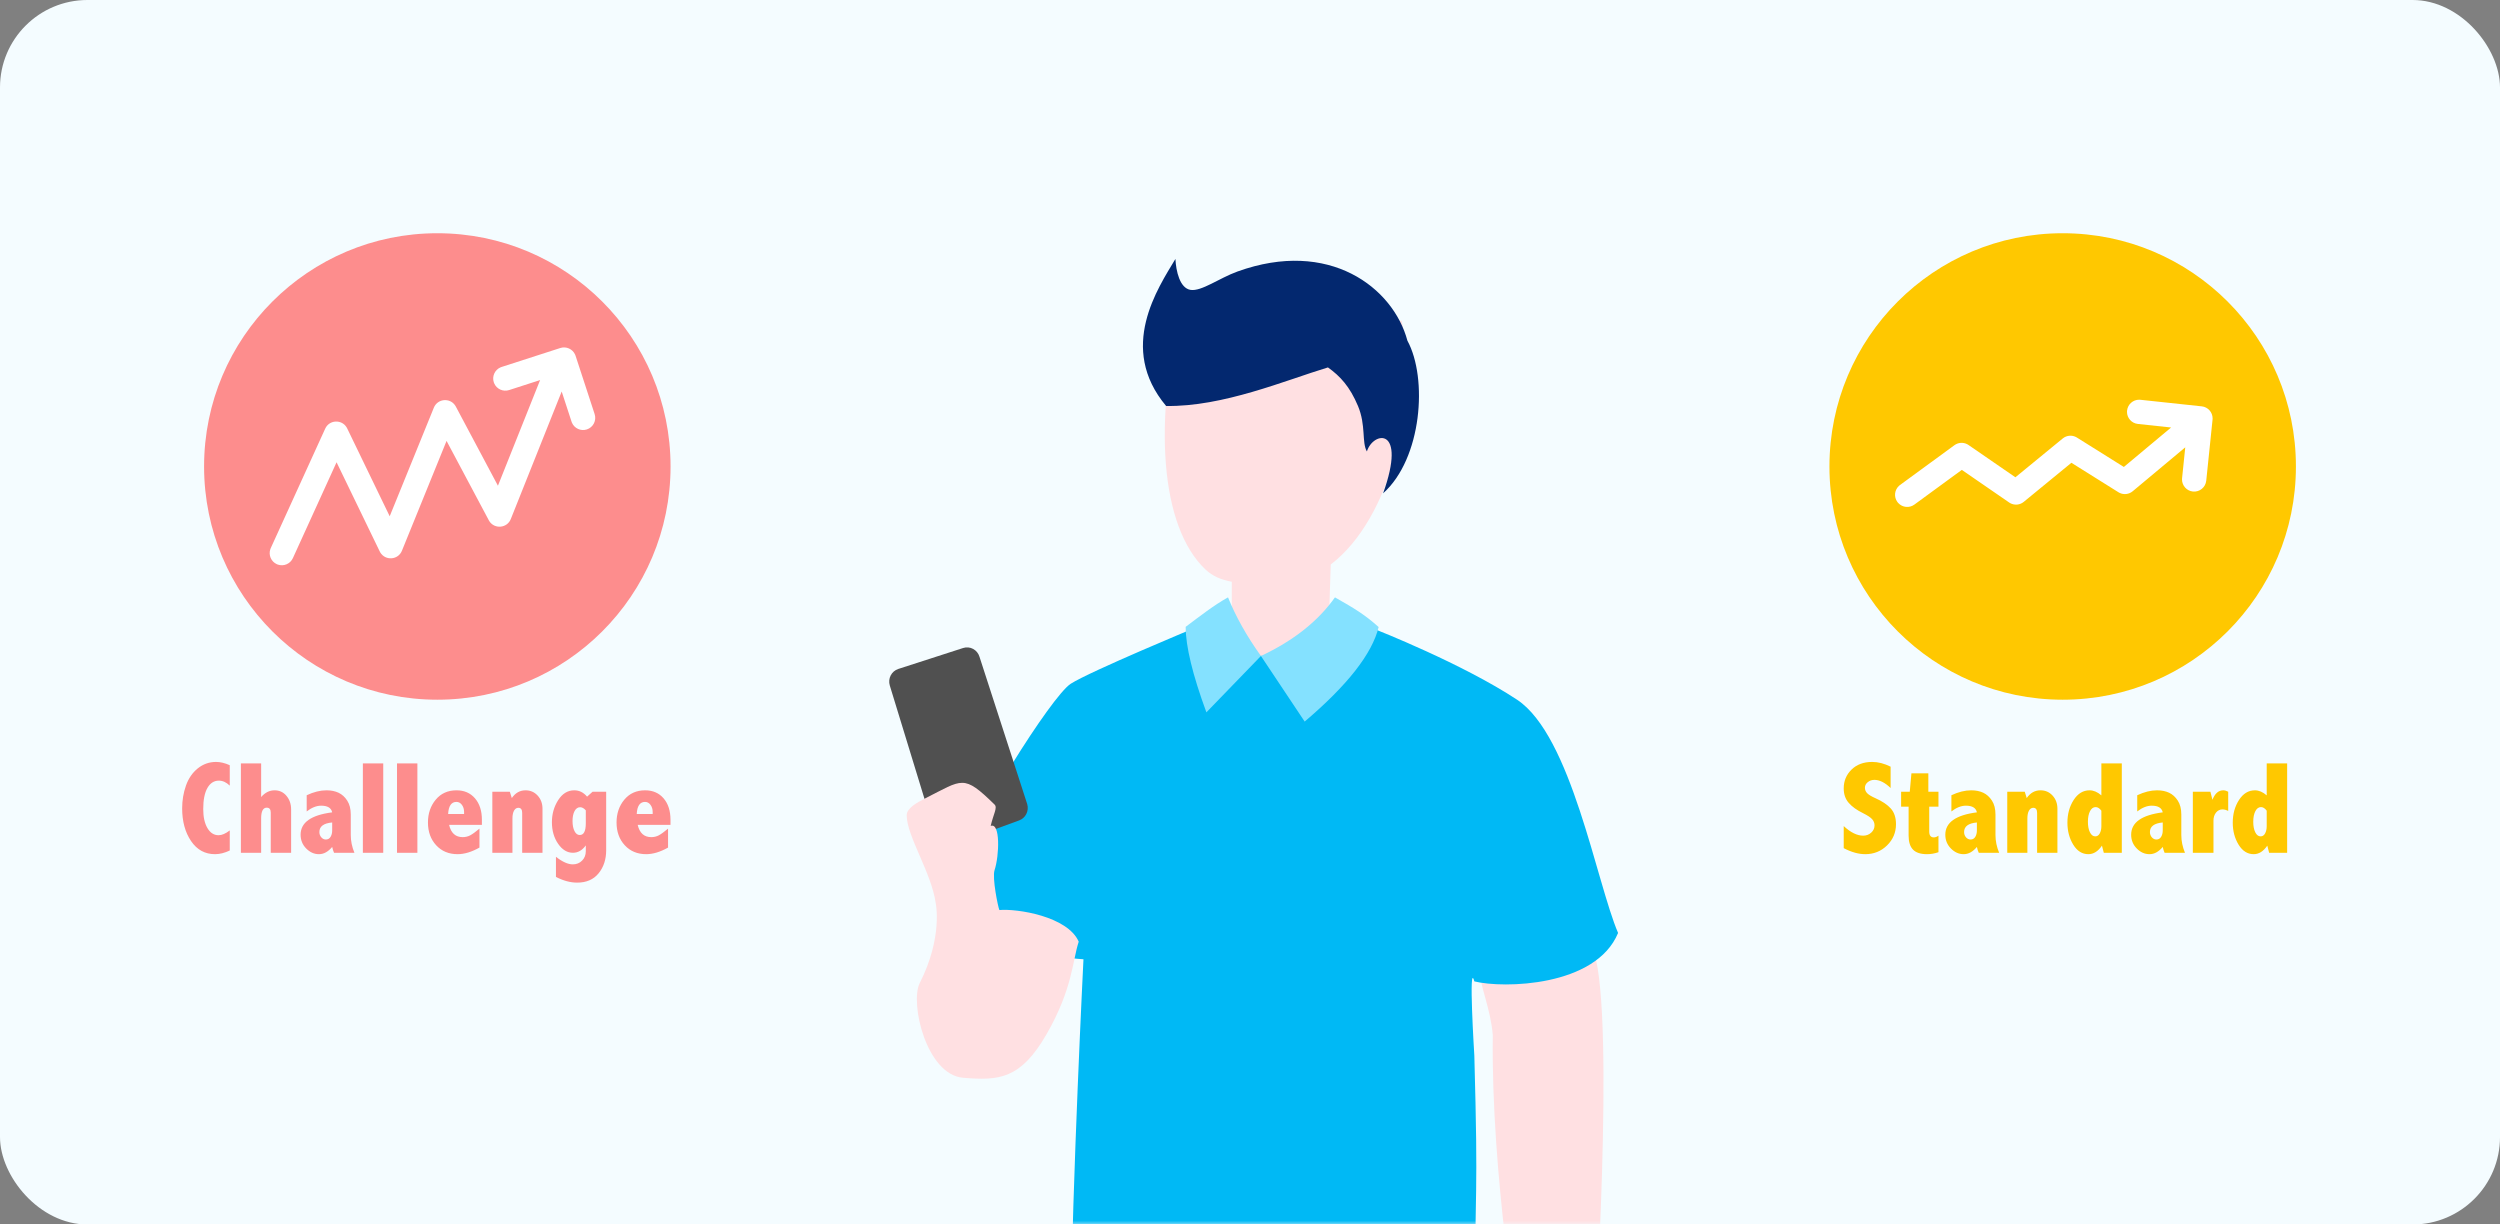 <?xml version="1.0" encoding="UTF-8"?>
<svg width="343px" height="168px" viewBox="0 0 343 168" version="1.1" xmlns="http://www.w3.org/2000/svg" xmlns:xlink="http://www.w3.org/1999/xlink">
    <rect x="0" y="0" width="343" height="168" fill="#808080" stroke="none"/>
    <!-- Generator: Sketch 62 (91390) - https://sketch.com -->
    <title>Image</title>
    <desc>Created with Sketch.</desc>
    <defs>
        <rect id="path-1" x="0" y="0" width="343" height="168" rx="12"></rect>
        <polygon id="path-3" points="0.566 0.031 96.595 0.031 96.595 100 0.566 100"></polygon>
    </defs>
    <g id="Phase.1" stroke="none" stroke-width="1" fill="none" fill-rule="evenodd">
        <g id="A_1-サービス紹介" transform="translate(-16, -358)">
            <g id="Image" transform="translate(16, 358)">
                <g id="Group-20">
                    <mask id="mask-2" fill="white">
                        <use xlink:href="#path-1"></use>
                    </mask>
                    <use id="Mask" fill="#F4FCFF" xlink:href="#path-1"></use>
                    <g mask="url(#mask-2)">
                        <g transform="translate(122, 35)">
                            <path d="M82.811,107.009 C82.549,126.157 86.453,149 86.453,149 L96.717,149 C96.717,149 99.604,104.96 96.717,95.688 C93.83,86.417 81,86.417 81,98.006 C81,100.226 82.487,103.221 82.811,107.009 Z" id="Fill-1" fill="#FFE0E2"></path>
                            <path d="M40.333,6 C40.333,6 62.295,9.802 70.311,9 C72.689,20.105 68.78,36.242 60.579,42.442 L60.323,50.341 L76,58 C76,58 64,68.943 49,67.945 C34,66.947 32,57 32,57 L32,57 L47,49.981 L46.999,44.814 C45.621,44.571 44.373,44.076 43.348,43.094 C37.284,37.286 36.071,23.063 40.333,6 Z" id="Combined-Shape" fill="#FFE0E2"></path>
                            <g id="Group-9" stroke-width="1" fill="none" transform="translate(8, 51)">
                                <mask id="mask-4" fill="white">
                                    <use xlink:href="#path-3"></use>
                                </mask>
                                <g id="Clip-8"></g>
                                <path d="M43.236,3.994 C50.512,4.143 58.724,0.364 58.724,0.364 C58.724,0.364 70.664,5.055 78.141,10 C85.617,14.945 89.022,35.055 92,42 C88.957,49.391 76.249,49.639 72.279,48.647 C71.447,45.551 72.279,58.83 72.279,58.83 C72.837,79.334 72.379,74.969 72.279,97.263 C72.279,97.263 35.264,104.626 16.903,95.2 C17.122,75.976 18.652,45.611 18.652,45.611 C18.652,45.611 -2.523,44.45 0.951,34.032 C3.351,26.833 14.276,9.501 16.903,7.812 C19.531,6.123 34.275,4.90274488e-13 34.275,4.90274488e-13 C34.275,4.90274488e-13 35.959,3.845 43.236,3.994 Z" id="Fill-7" fill="#00B9F5" mask="url(#mask-4)"></path>
                            </g>
                            <path d="M0.082,59.06 C-0.212,58.103 0.308,57.084 1.244,56.781 L10.143,53.906 C11.091,53.6 12.101,54.144 12.388,55.116 L18.933,75.319 C19.209,76.252 18.717,77.243 17.815,77.565 L8.698,80.897 C7.746,81.237 6.708,80.705 6.407,79.722 L0.082,59.06 Z" id="Fill-10" fill="#505050"></path>
                            <path d="M21.601,106.868 C18.025,113.093 15.049,113.272 10.151,112.872 C5.096,112.459 2.804,102.599 4.194,99.864 C7.376,93.603 6.388,88.958 6.388,88.958 C5.817,84.749 2.399,79.722 2.399,76.852 C2.399,75.879 3.849,75.085 4.926,74.543 C10.127,71.922 10.151,71.184 14.453,75.382 C14.89,75.808 14.306,76.647 13.923,78.317 C15.259,77.8 15.115,82.386 14.453,84.388 C14.108,85.432 14.925,89.443 15.115,89.858 C17.498,89.639 24.483,90.706 26,94.2 C25.133,96.821 25.176,100.644 21.601,106.868 Z" id="Fill-12" fill="#FFE0E2"></path>
                            <path d="M46.484,46.959 C47.555,49.613 49.061,52.293 51,55 L43.517,62.732 C41.622,57.577 40.674,53.667 40.674,51 C42.664,49.514 44.539,48.033 46.484,46.959 Z" id="Fill-14" fill="#84E1FF"></path>
                            <path d="M61.156,46.959 C63.938,48.538 65.192,49.295 67.151,51.031 C66.259,54.689 62.875,59.012 57,64 L51,55 C55.457,52.911 58.842,50.23 61.156,46.959 Z" id="Fill-16" fill="#84E1FF"></path>
                            <path d="M60.194,15.41 C61.87,16.605 63.195,18.035 64.314,20.699 C65.433,23.363 64.81,25.694 65.537,26.938 C66.4,24.173 71.086,23.44 67.761,32.685 C73.098,27.917 73.908,16.899 71.096,11.739 C69.149,4.454 60.365,-2.299 47.766,2.258 C45.277,3.158 42.821,5.017 41.332,4.771 C39.869,4.528 39.352,2.204 39.267,0.526 C36.891,4.511 31.293,12.71 37.99,20.699 C45.765,20.833 54.344,17.186 60.194,15.41 Z" id="Fill-18" fill="#03286F"></path>
                        </g>
                    </g>
                </g>
                <g id="Icon_Challenge" transform="translate(28, 32)">
                    <g id="Icon" stroke-width="1" fill-rule="evenodd" fill="#FD8D8D">
                        <circle id="Oval" cx="32" cy="32" r="32"></circle>
                    </g>
                    <path d="M50.907,16.656 L50.968,16.815 L53.584,24.815 C53.87,25.69 53.393,26.631 52.518,26.917 C51.698,27.186 50.819,26.783 50.477,26.011 L50.416,25.851 L49.064,21.716 L42.081,39.214 C41.578,40.474 39.885,40.621 39.155,39.535 L39.062,39.379 L33.268,28.492 L27.144,43.562 C26.623,44.844 24.882,44.952 24.185,43.815 L24.1,43.66 L18.177,31.423 L12.183,44.577 C11.825,45.363 10.934,45.736 10.134,45.466 L9.975,45.403 C9.19,45.045 8.816,44.154 9.087,43.354 L9.15,43.195 L16.617,26.812 C17.177,25.584 18.863,25.511 19.547,26.619 L19.634,26.777 L25.467,38.832 L31.523,23.935 C32.032,22.683 33.718,22.542 34.445,23.625 L34.538,23.78 L40.316,34.641 L46.103,20.144 L41.845,21.519 C41.024,21.784 40.147,21.378 39.808,20.604 L39.747,20.445 C39.482,19.624 39.888,18.747 40.662,18.407 L40.821,18.347 L48.872,15.747 C49.691,15.483 50.566,15.886 50.907,16.656 Z" id="Combined-Shape" fill="#FFFFFF" fill-rule="nonzero"></path>
                </g>
                <g id="Icon_Standard" transform="translate(251, 32)">
                    <g>
                        <g id="Icon" fill="#FFC800">
                            <circle id="Oval" cx="32" cy="32" r="32"></circle>
                        </g>
                        <path d="M42.498,22.841 L42.668,22.851 L51.08,23.751 C51.936,23.842 52.571,24.566 52.57,25.409 L52.561,25.579 L51.697,33.951 C51.602,34.867 50.783,35.533 49.868,35.438 C49.009,35.349 48.371,34.624 48.372,33.779 L48.381,33.609 L48.817,29.375 L41.602,35.402 C41.094,35.826 40.39,35.906 39.805,35.622 L39.648,35.535 L33.196,31.493 L26.657,36.857 C26.131,37.289 25.401,37.354 24.811,37.037 L24.655,36.941 L18.16,32.468 L11.651,37.231 C10.957,37.739 10.002,37.631 9.437,37.011 L9.321,36.87 C8.814,36.177 8.921,35.222 9.542,34.656 L9.683,34.541 L17.149,29.08 C17.669,28.7 18.356,28.656 18.915,28.953 L19.079,29.053 L25.512,33.484 L32.01,28.156 C32.513,27.744 33.205,27.665 33.782,27.94 L33.952,28.033 L40.392,32.067 L46.875,26.653 L42.314,26.165 C41.456,26.073 40.82,25.346 40.824,24.501 L40.834,24.331 C40.926,23.473 41.653,22.837 42.498,22.841 Z" id="Combined-Shape" fill="#FFFFFF" fill-rule="nonzero"></path>
                    </g>
                </g>
                <path d="M29.5,117.193 C30.139,117.193 30.813,117.026 31.522,116.692 L31.522,116.692 L31.522,113.933 C30.959,114.372 30.447,114.592 29.984,114.592 C29.351,114.592 28.843,114.265 28.459,113.612 C28.075,112.958 27.883,112.09 27.883,111.006 C27.883,109.74 28.075,108.773 28.459,108.105 C28.843,107.438 29.366,107.104 30.028,107.104 C30.561,107.104 31.059,107.332 31.522,107.789 L31.522,107.789 L31.522,104.985 C30.854,104.687 30.23,104.537 29.65,104.537 C28.707,104.537 27.869,104.832 27.136,105.42 C26.404,106.009 25.863,106.796 25.515,107.78 C25.166,108.765 24.992,109.808 24.992,110.909 C24.992,112.696 25.399,114.19 26.213,115.392 C27.028,116.593 28.124,117.193 29.5,117.193 Z M35.829,117 L35.829,112.289 C35.829,111.797 35.893,111.428 36.022,111.182 C36.151,110.936 36.341,110.812 36.593,110.812 C36.962,110.812 37.147,111.038 37.147,111.489 L37.147,111.489 L37.147,117 L39.942,117 L39.942,111.059 C39.942,110.32 39.729,109.698 39.305,109.191 C38.88,108.684 38.336,108.431 37.674,108.431 C37.329,108.431 37.002,108.507 36.694,108.659 C36.387,108.812 36.098,109.043 35.829,109.354 L35.829,109.354 L35.829,104.739 L33.051,104.739 L33.051,117 L35.829,117 Z M43.756,117.193 C44.09,117.193 44.408,117.11 44.71,116.943 C45.012,116.776 45.3,116.528 45.576,116.2 C45.64,116.499 45.725,116.766 45.831,117 L45.831,117 L48.625,117 C48.292,116.191 48.125,115.38 48.125,114.565 L48.125,114.565 L48.125,111.753 C48.125,110.979 47.963,110.344 47.641,109.846 C47.319,109.348 46.922,108.987 46.45,108.765 C45.979,108.542 45.426,108.431 44.793,108.431 C43.938,108.431 43.033,108.656 42.078,109.107 L42.078,109.107 L42.078,111.331 C42.757,110.804 43.419,110.54 44.064,110.54 C44.503,110.54 44.849,110.616 45.101,110.769 C45.353,110.921 45.511,111.149 45.576,111.454 C42.687,111.823 41.243,112.846 41.243,114.521 C41.243,115.266 41.499,115.897 42.012,116.416 C42.524,116.934 43.106,117.193 43.756,117.193 Z M44.706,115.181 C44.465,115.181 44.257,115.081 44.082,114.882 C43.906,114.683 43.818,114.439 43.818,114.152 C43.818,113.385 44.404,112.948 45.576,112.843 L45.576,112.843 L45.576,113.915 C45.576,114.278 45.501,114.58 45.352,114.82 C45.202,115.061 44.987,115.181 44.706,115.181 Z M52.581,117 L52.581,104.739 L49.786,104.739 L49.786,117 L52.581,117 Z M57.265,117 L57.265,104.739 L54.47,104.739 L54.47,117 L57.265,117 Z M62.785,117.193 C63.71,117.193 64.709,116.892 65.782,116.288 L65.782,116.288 L65.782,113.687 C65.26,114.126 64.841,114.431 64.525,114.601 C64.208,114.771 63.86,114.855 63.479,114.855 C62.987,114.855 62.585,114.715 62.275,114.434 C61.964,114.152 61.745,113.73 61.616,113.168 L61.616,113.168 L66.116,113.168 L66.116,112.474 C66.116,111.243 65.799,110.262 65.167,109.529 C64.534,108.797 63.69,108.431 62.635,108.431 C61.446,108.431 60.495,108.858 59.783,109.714 C59.071,110.569 58.715,111.612 58.715,112.843 C58.715,114.114 59.092,115.157 59.845,115.972 C60.598,116.786 61.578,117.193 62.785,117.193 Z M63.672,111.683 L61.484,111.683 C61.513,111.126 61.623,110.71 61.813,110.435 C62.004,110.159 62.275,110.021 62.626,110.021 C62.925,110.021 63.174,110.156 63.374,110.426 C63.573,110.695 63.672,111.021 63.672,111.401 L63.672,111.401 L63.672,111.683 Z M70.308,117 L70.308,112.298 C70.308,111.835 70.381,111.475 70.528,111.217 C70.674,110.959 70.871,110.83 71.117,110.83 C71.468,110.83 71.644,111.067 71.644,111.542 L71.644,111.542 L71.644,117 L74.43,117 L74.43,110.962 C74.43,110.241 74.209,109.639 73.767,109.156 C73.324,108.672 72.772,108.431 72.11,108.431 C71.723,108.431 71.373,108.519 71.06,108.694 C70.746,108.87 70.466,109.137 70.22,109.494 L70.22,109.494 L69.948,108.624 L67.548,108.624 L67.548,117 L70.308,117 Z M79.185,121.096 C80.457,121.096 81.438,120.669 82.129,119.817 C82.821,118.964 83.167,117.914 83.167,116.666 L83.167,116.666 L83.167,108.624 L81.303,108.624 L80.547,109.301 C80.301,109.008 80.032,108.79 79.739,108.646 C79.446,108.502 79.129,108.431 78.79,108.431 C77.893,108.431 77.158,108.879 76.583,109.775 C76.009,110.672 75.722,111.683 75.722,112.808 C75.722,113.962 76.006,114.949 76.575,115.77 C77.143,116.59 77.82,117 78.605,117 C78.957,117 79.279,116.915 79.572,116.745 C79.865,116.575 80.131,116.323 80.372,115.989 L80.372,115.989 L80.372,116.78 C80.372,117.302 80.202,117.734 79.862,118.077 C79.522,118.419 79.097,118.591 78.587,118.591 C77.931,118.591 77.161,118.245 76.276,117.554 L76.276,117.554 L76.276,120.313 C77.284,120.835 78.253,121.096 79.185,121.096 Z M79.537,114.565 C79.244,114.565 79.006,114.388 78.825,114.034 C78.643,113.679 78.552,113.215 78.552,112.641 C78.552,112.078 78.646,111.623 78.833,111.274 C79.021,110.925 79.276,110.751 79.598,110.751 C79.727,110.751 79.856,110.786 79.985,110.856 C80.114,110.927 80.243,111.035 80.372,111.182 L80.372,111.182 L80.372,112.957 C80.372,113.49 80.303,113.892 80.165,114.161 C80.027,114.431 79.818,114.565 79.537,114.565 Z M88.66,117.193 C89.585,117.193 90.584,116.892 91.657,116.288 L91.657,116.288 L91.657,113.687 C91.135,114.126 90.716,114.431 90.4,114.601 C90.083,114.771 89.735,114.855 89.354,114.855 C88.862,114.855 88.46,114.715 88.15,114.434 C87.839,114.152 87.62,113.73 87.491,113.168 L87.491,113.168 L91.991,113.168 L91.991,112.474 C91.991,111.243 91.674,110.262 91.042,109.529 C90.409,108.797 89.565,108.431 88.51,108.431 C87.321,108.431 86.37,108.858 85.658,109.714 C84.946,110.569 84.59,111.612 84.59,112.843 C84.59,114.114 84.967,115.157 85.72,115.972 C86.473,116.786 87.453,117.193 88.66,117.193 Z M89.547,111.683 L87.359,111.683 C87.388,111.126 87.498,110.71 87.688,110.435 C87.879,110.159 88.15,110.021 88.501,110.021 C88.8,110.021 89.049,110.156 89.249,110.426 C89.448,110.695 89.547,111.021 89.547,111.401 L89.547,111.401 L89.547,111.683 Z" id="Challenge" fill="#FD8D8D" fill-rule="nonzero"></path>
                <path d="M255.911,117.193 C257.089,117.193 258.086,116.792 258.904,115.989 C259.721,115.187 260.13,114.217 260.13,113.08 C260.13,112.178 259.893,111.46 259.418,110.927 C258.943,110.399 258.246,109.931 257.326,109.521 C256.77,109.274 256.389,109.046 256.184,108.835 C255.973,108.624 255.867,108.372 255.867,108.079 C255.867,107.78 255.996,107.525 256.254,107.314 C256.512,107.104 256.816,106.998 257.168,106.998 C257.877,106.998 258.618,107.37 259.392,108.114 L259.392,108.114 L259.392,105.188 C258.519,104.754 257.678,104.537 256.869,104.537 C255.691,104.537 254.745,104.887 254.03,105.587 C253.315,106.288 252.958,107.147 252.958,108.167 C252.958,108.97 253.187,109.632 253.644,110.153 C254.095,110.675 254.751,111.146 255.612,111.568 C256.222,111.873 256.638,112.148 256.86,112.395 C257.077,112.641 257.186,112.922 257.186,113.238 C257.186,113.631 257.033,113.965 256.729,114.24 C256.424,114.516 256.058,114.653 255.63,114.653 C254.792,114.653 253.901,114.214 252.958,113.335 L252.958,113.335 L252.958,116.367 C254.013,116.918 254.997,117.193 255.911,117.193 Z M264.384,117.193 C264.917,117.193 265.441,117.103 265.957,116.921 L265.957,116.921 L265.957,114.653 C265.74,114.812 265.529,114.891 265.324,114.891 C264.902,114.891 264.691,114.627 264.691,114.1 L264.691,114.1 L264.691,110.672 L265.957,110.672 L265.957,108.624 L264.568,108.624 L264.568,106.102 L262.248,106.102 L262.02,108.624 L260.833,108.624 L260.833,110.672 L261.861,110.672 L261.861,114.653 C261.861,115.521 262.065,116.161 262.472,116.574 C262.879,116.987 263.517,117.193 264.384,117.193 Z M269.411,117.193 C269.745,117.193 270.063,117.11 270.365,116.943 C270.667,116.776 270.955,116.528 271.23,116.2 C271.295,116.499 271.38,116.766 271.485,117 L271.485,117 L274.28,117 C273.946,116.191 273.779,115.38 273.779,114.565 L273.779,114.565 L273.779,111.753 C273.779,110.979 273.618,110.344 273.296,109.846 C272.974,109.348 272.577,108.987 272.105,108.765 C271.633,108.542 271.081,108.431 270.448,108.431 C269.593,108.431 268.688,108.656 267.732,109.107 L267.732,109.107 L267.732,111.331 C268.412,110.804 269.074,110.54 269.719,110.54 C270.158,110.54 270.504,110.616 270.756,110.769 C271.008,110.921 271.166,111.149 271.23,111.454 C268.342,111.823 266.897,112.846 266.897,114.521 C266.897,115.266 267.154,115.897 267.667,116.416 C268.179,116.934 268.761,117.193 269.411,117.193 Z M270.36,115.181 C270.12,115.181 269.912,115.081 269.736,114.882 C269.561,114.683 269.473,114.439 269.473,114.152 C269.473,113.385 270.059,112.948 271.23,112.843 L271.23,112.843 L271.23,113.915 C271.23,114.278 271.156,114.58 271.006,114.82 C270.857,115.061 270.642,115.181 270.36,115.181 Z M278.156,117 L278.156,112.298 C278.156,111.835 278.229,111.475 278.376,111.217 C278.522,110.959 278.719,110.83 278.965,110.83 C279.316,110.83 279.492,111.067 279.492,111.542 L279.492,111.542 L279.492,117 L282.278,117 L282.278,110.962 C282.278,110.241 282.057,109.639 281.615,109.156 C281.172,108.672 280.62,108.431 279.958,108.431 C279.571,108.431 279.221,108.519 278.908,108.694 C278.594,108.87 278.314,109.137 278.068,109.494 L278.068,109.494 L277.796,108.624 L275.396,108.624 L275.396,117 L278.156,117 Z M286.523,117.193 C286.881,117.193 287.215,117.095 287.525,116.899 C287.836,116.703 288.123,116.411 288.387,116.024 L288.387,116.024 L288.642,117 L291.111,117 L291.111,104.739 L288.308,104.739 L288.308,109.125 C288.038,108.891 287.769,108.716 287.499,108.602 C287.229,108.488 286.96,108.431 286.69,108.431 C285.806,108.431 285.078,108.873 284.506,109.758 C283.935,110.643 283.649,111.68 283.649,112.869 C283.649,114.012 283.916,115.018 284.449,115.888 C284.982,116.758 285.674,117.193 286.523,117.193 Z M287.473,114.75 C287.168,114.75 286.923,114.564 286.739,114.192 C286.554,113.82 286.462,113.341 286.462,112.755 C286.462,112.146 286.559,111.656 286.752,111.287 C286.945,110.918 287.203,110.733 287.525,110.733 C287.666,110.733 287.801,110.774 287.93,110.856 C288.059,110.938 288.185,111.062 288.308,111.226 L288.308,111.226 L288.308,113.361 C288.308,113.742 288.234,114.069 288.088,114.341 C287.941,114.614 287.736,114.75 287.473,114.75 Z M294.908,117.193 C295.242,117.193 295.56,117.11 295.862,116.943 C296.164,116.776 296.452,116.528 296.728,116.2 C296.792,116.499 296.877,116.766 296.982,117 L296.982,117 L299.777,117 C299.443,116.191 299.276,115.38 299.276,114.565 L299.276,114.565 L299.276,111.753 C299.276,110.979 299.115,110.344 298.793,109.846 C298.471,109.348 298.074,108.987 297.602,108.765 C297.13,108.542 296.578,108.431 295.945,108.431 C295.09,108.431 294.185,108.656 293.229,109.107 L293.229,109.107 L293.229,111.331 C293.909,110.804 294.571,110.54 295.216,110.54 C295.655,110.54 296.001,110.616 296.253,110.769 C296.505,110.921 296.663,111.149 296.728,111.454 C293.839,111.823 292.395,112.846 292.395,114.521 C292.395,115.266 292.651,115.897 293.164,116.416 C293.676,116.934 294.258,117.193 294.908,117.193 Z M295.857,115.181 C295.617,115.181 295.409,115.081 295.233,114.882 C295.058,114.683 294.97,114.439 294.97,114.152 C294.97,113.385 295.556,112.948 296.728,112.843 L296.728,112.843 L296.728,113.915 C296.728,114.278 296.653,114.58 296.503,114.82 C296.354,115.061 296.139,115.181 295.857,115.181 Z M303.688,117 L303.688,112.597 C303.688,112.146 303.806,111.775 304.04,111.485 C304.274,111.195 304.57,111.05 304.928,111.05 C305.162,111.05 305.423,111.12 305.71,111.261 L305.71,111.261 L305.71,108.624 C305.47,108.495 305.244,108.431 305.033,108.431 C304.705,108.431 304.418,108.539 304.172,108.756 C303.926,108.973 303.718,109.298 303.548,109.731 L303.548,109.731 L303.267,108.624 L300.858,108.624 L300.858,117 L303.688,117 Z M309.208,117.193 C309.565,117.193 309.899,117.095 310.21,116.899 C310.521,116.703 310.808,116.411 311.071,116.024 L311.071,116.024 L311.326,117 L313.796,117 L313.796,104.739 L310.992,104.739 L310.992,109.125 C310.723,108.891 310.453,108.716 310.184,108.602 C309.914,108.488 309.645,108.431 309.375,108.431 C308.49,108.431 307.762,108.873 307.191,109.758 C306.62,110.643 306.334,111.68 306.334,112.869 C306.334,114.012 306.601,115.018 307.134,115.888 C307.667,116.758 308.358,117.193 309.208,117.193 Z M310.157,114.75 C309.853,114.75 309.608,114.564 309.423,114.192 C309.239,113.82 309.146,113.341 309.146,112.755 C309.146,112.146 309.243,111.656 309.437,111.287 C309.63,110.918 309.888,110.733 310.21,110.733 C310.351,110.733 310.485,110.774 310.614,110.856 C310.743,110.938 310.869,111.062 310.992,111.226 L310.992,111.226 L310.992,113.361 C310.992,113.742 310.919,114.069 310.772,114.341 C310.626,114.614 310.421,114.75 310.157,114.75 Z" id="Standard" fill="#FFC800" fill-rule="nonzero"></path>
            </g>
        </g>
    </g>
</svg>